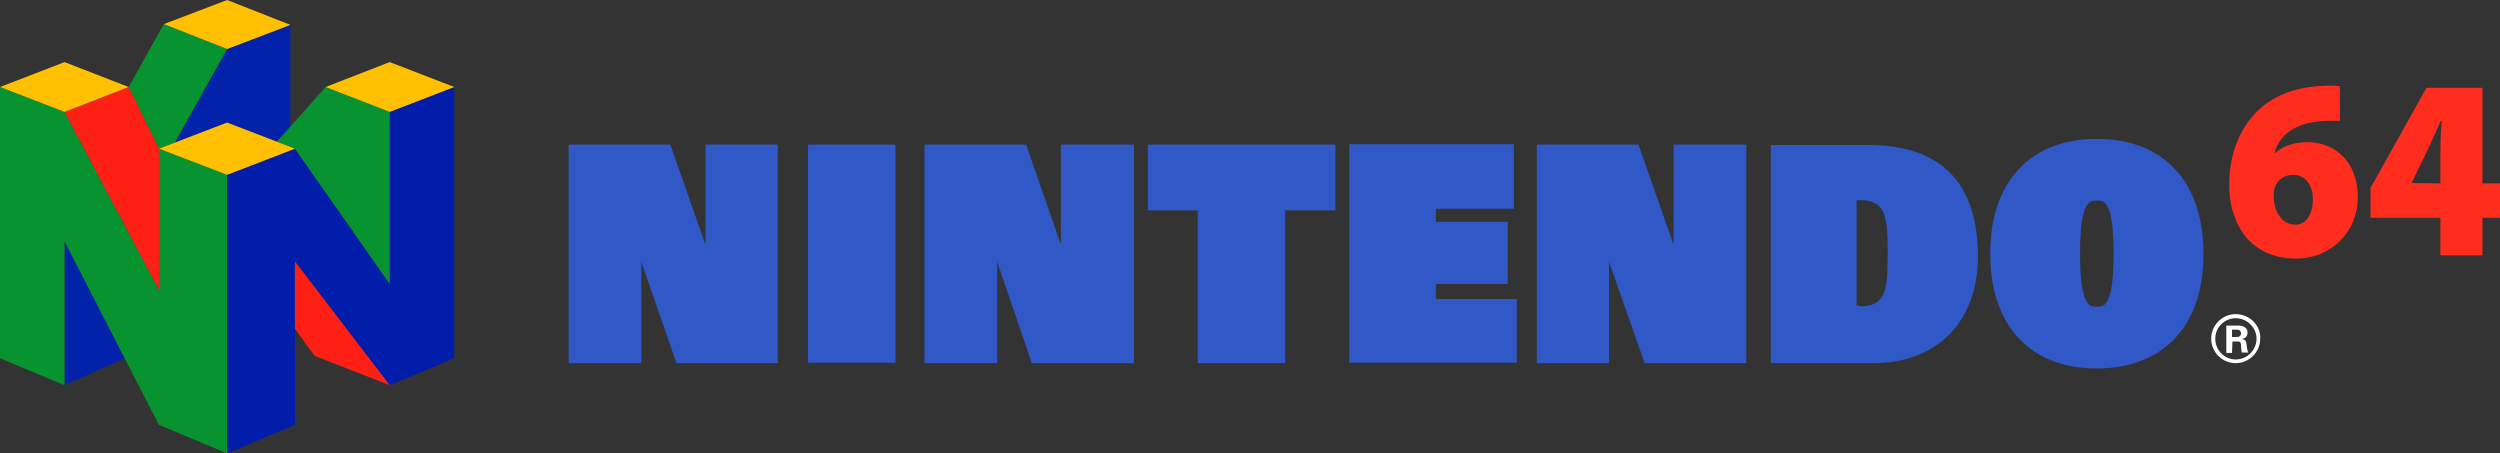 <?xml version="1.0" encoding="utf-8"?>
<!-- Generator: Adobe Illustrator 18.0.0, SVG Export Plug-In . SVG Version: 6.00 Build 0)  -->
<!DOCTYPE svg PUBLIC "-//W3C//DTD SVG 1.1//EN" "http://www.w3.org/Graphics/SVG/1.1/DTD/svg11.dtd">
<svg version="1.1" id="Layer_1" xmlns:svg="http://www.w3.org/2000/svg"
	 xmlns="http://www.w3.org/2000/svg" xmlns:xlink="http://www.w3.org/1999/xlink" x="0px" y="0px" viewBox="0 340.5 612 111"
	 enable-background="new 0 340.5 612 111" xml:space="preserve">
<rect x="0" y="340.5" width="612" height="111" fill="#333333" stroke="none"/>
<g>
	<g>
		<g id="layer2">
			<polygon id="polygon3542" fill="#0222A9" points="55.6,352.5 42.8,375.4 55.6,370.5 67.8,375.2 71.1,371.5 71.1,346.6 			"/>
			<polygon id="polygon3558" fill="#011DA9" points="95.4,434.8 72.2,404.5 72.2,444.5 55.6,451.5 55.6,383.3 72.2,376.9 95.4,410 
				95.4,367.9 111.2,361.8 111.2,428.2 			"/>
			<polygon id="polygon3560" fill="#0222A9" points="15.8,434.8 30.6,428.2 15.8,399.6 			"/>
		</g>
		<g id="layer3">
			<polygon id="polygon3538" fill="#069330" points="31.5,361.8 38.9,376.9 42.8,375.4 55.6,352.5 40.1,346.4 			"/>
			<polygon id="polygon3540" fill="#069330" points="67.8,375.2 79.7,361.8 95.4,367.9 95.4,410 72.2,376.9 			"/>
			<polygon id="polygon3552" fill="#069330" points="15.8,367.9 0,361.8 0,428.2 15.8,434.8 15.8,399.6 38.9,444.5 55.6,451.5 
				55.6,383.3 38.9,376.9 38.9,411.5 			"/>
		</g>
		<g id="layer4">
			<polygon id="polygon3554" fill="#FE2015" points="38.9,376.9 38.9,411.5 15.8,367.9 31.5,361.8 			"/>
			<polygon id="polygon3556" fill="#FE2015" points="95.4,434.8 72.2,404.5 72.2,421 77,427.6 			"/>
		</g>
		<g id="layer5">
			<polygon id="polygon3544" fill="#FFC001" points="72.2,376.9 55.6,383.3 38.9,376.9 55.6,370.5 			"/>
			<polygon id="polygon3546" fill="#FFC001" points="79.7,361.8 95.4,355.7 111.2,361.8 95.4,367.9 			"/>
			<polygon id="polygon3548" fill="#FFC001" points="0,361.8 15.8,355.7 31.5,361.8 15.8,367.9 			"/>
			<polygon id="polygon3550" fill="#FFC001" points="71.1,346.6 55.6,340.5 40.1,346.4 55.6,352.5 			"/>
		</g>
	</g>
	<g>
		<g id="path3562">
			<path fill="#FFFFFF" d="M547.3,417.4c-3.3,0-6,2.7-6,6s2.7,6,6,6s6-2.7,6-6C553.5,420.2,550.7,417.4,547.3,417.4L547.3,417.4z
				 M547.3,428.5c-2.8,0-5-2.3-5-5.1c0-2.8,2.3-5,5-5c2.8,0,5.1,2.3,5.1,5C552.4,426.2,550.1,428.5,547.3,428.5L547.3,428.5z"/>
		</g>
		<g id="path3564">
			<path fill="#FFFFFF" d="M546.4,426.9H545v-6.7h2.8c1.2,0,2.4,0.4,2.4,1.7c0,0.9-0.5,1.4-1.4,1.6l0,0c1.1,0.1,1.1,0.8,1.2,1.7
				c0.1,0.4,0.1,1.2,0.4,1.6h-1.6c-0.1-0.5-0.2-1.2-0.2-1.8c0-0.3-0.1-0.9-0.6-0.9h-1.5L546.4,426.9L546.4,426.9z M546.4,423h1.2
				c0.6,0,1-0.3,1-0.9c0-0.5-0.3-0.9-1-0.9h-1.2V423L546.4,423z"/>
		</g>
		<g>
			<g id="polygon3568">
				<polygon fill="#3058C6" points="252.6,429.4 244.1,404.6 244.1,429.4 226.3,429.4 226.3,375.9 251.2,375.9 259.7,400.4 
					259.7,375.9 277.6,375.9 277.6,429.4 				"/>
			</g>
			<g id="path3528">
				<path fill="#3058C6" d="M433.5,429.4V376h23.9c17.7,0,26.8,9.2,26.8,27.3c0,15.9-10,26.1-25.6,26.1H433.5z M455.4,415.5
					c2.7,0,4.4-0.8,5.4-2.5c1.2-1.9,1.3-6,1.3-10.5s-0.1-8.4-1.3-10.5c-1-1.7-2.7-2.5-5.5-2.5h-0.8v25.8h0.9V415.5z"/>
			</g>
			<g id="path3530">
				<path fill="#3058C6" d="M513.3,430.7c-16.4,0-26.1-10.5-26.1-28.1s9.8-28.1,26.1-28.1c16.4,0,26.1,10.5,26.1,28.1
					C539.5,420.2,529.6,430.7,513.3,430.7z M513.3,389.6c-1.7,0-4.1,0-4.1,13s2.4,13,4.1,13s4.1,0,4.1-13
					C517.4,389.6,515.1,389.6,513.3,389.6z"/>
			</g>
			<g id="polygon3566">
				<polygon fill="#3058C6" points="165.6,429.4 157,404.6 157,429.4 139.2,429.4 139.2,375.9 164.1,375.9 172.7,400.4 172.7,375.9 
					190.4,375.9 190.4,429.4 				"/>
			</g>
			<g id="polygon3570">
				<polygon fill="#3058C6" points="402.6,429.4 393.9,404.6 393.9,429.4 376.2,429.4 376.2,375.9 401.1,375.9 409.7,400.4 
					409.7,375.9 427.5,375.9 427.5,429.4 				"/>
			</g>
			<g id="polygon3572">
				<rect x="197.8" y="375.9" fill="#3058C6" width="21.4" height="53.4"/>
			</g>
			<g id="polygon3574">
				<polygon fill="#3058C6" points="293.2,429.4 293.2,392 281,392 281,375.9 326.9,375.9 326.9,392 314.6,392 314.6,429.4 				"/>
			</g>
			<g id="polygon3576">
				<polygon fill="#3058C6" points="330.3,429.3 330.3,375.8 370.6,375.8 370.6,391.6 351.5,391.6 351.5,394.8 369.1,394.8 
					369.1,410 351.5,410 351.5,413.7 371.3,413.7 371.3,429.3 				"/>
			</g>
		</g>
		<g id="layer7">
			<path id="path3532" fill="#FF2D1E" d="M572.8,370.1c-1-0.1-2.1,0-3.5,0c-8.1,0.3-11.4,3.9-12.5,7.8h0.2c2.1-1.7,4.5-2.6,7.9-2.6
				c6.5,0,12.3,4.6,12.3,13.5c0,8.4-6.5,15-15.1,15c-11.4,0-16.4-8.7-16.4-18.1c0-7.6,2.7-14,7.1-18.2c4.2-3.9,9.6-5.8,16.3-6
				c1.7-0.1,2.8,0,3.7,0.1V370.1L572.8,370.1z M562,395.5c2.6,0,4.2-2.7,4.2-6.2c0-2.9-1.4-6-4.9-6c-2.2,0-3.9,1.4-4.4,3
				c-0.2,0.5-0.3,1.2-0.3,2.5C556.7,392,558.3,395.5,562,395.5L562,395.5L562,395.5z"/>
			<path id="path3534" fill="#FF2D1E" d="M597.4,403v-9.2h-17.1v-7.3L594,362h13.7v23.4h4.3v8.4h-4.3v9.2H597.4L597.4,403z
				 M597.4,385.4v-7.1c0-2.6,0.1-5.3,0.3-8.2h-0.2c-1.3,2.8-2.4,5.4-3.8,8.3l-3.3,6.8v0.1L597.4,385.4L597.4,385.4z"/>
		</g>
	</g>
</g>
</svg>
